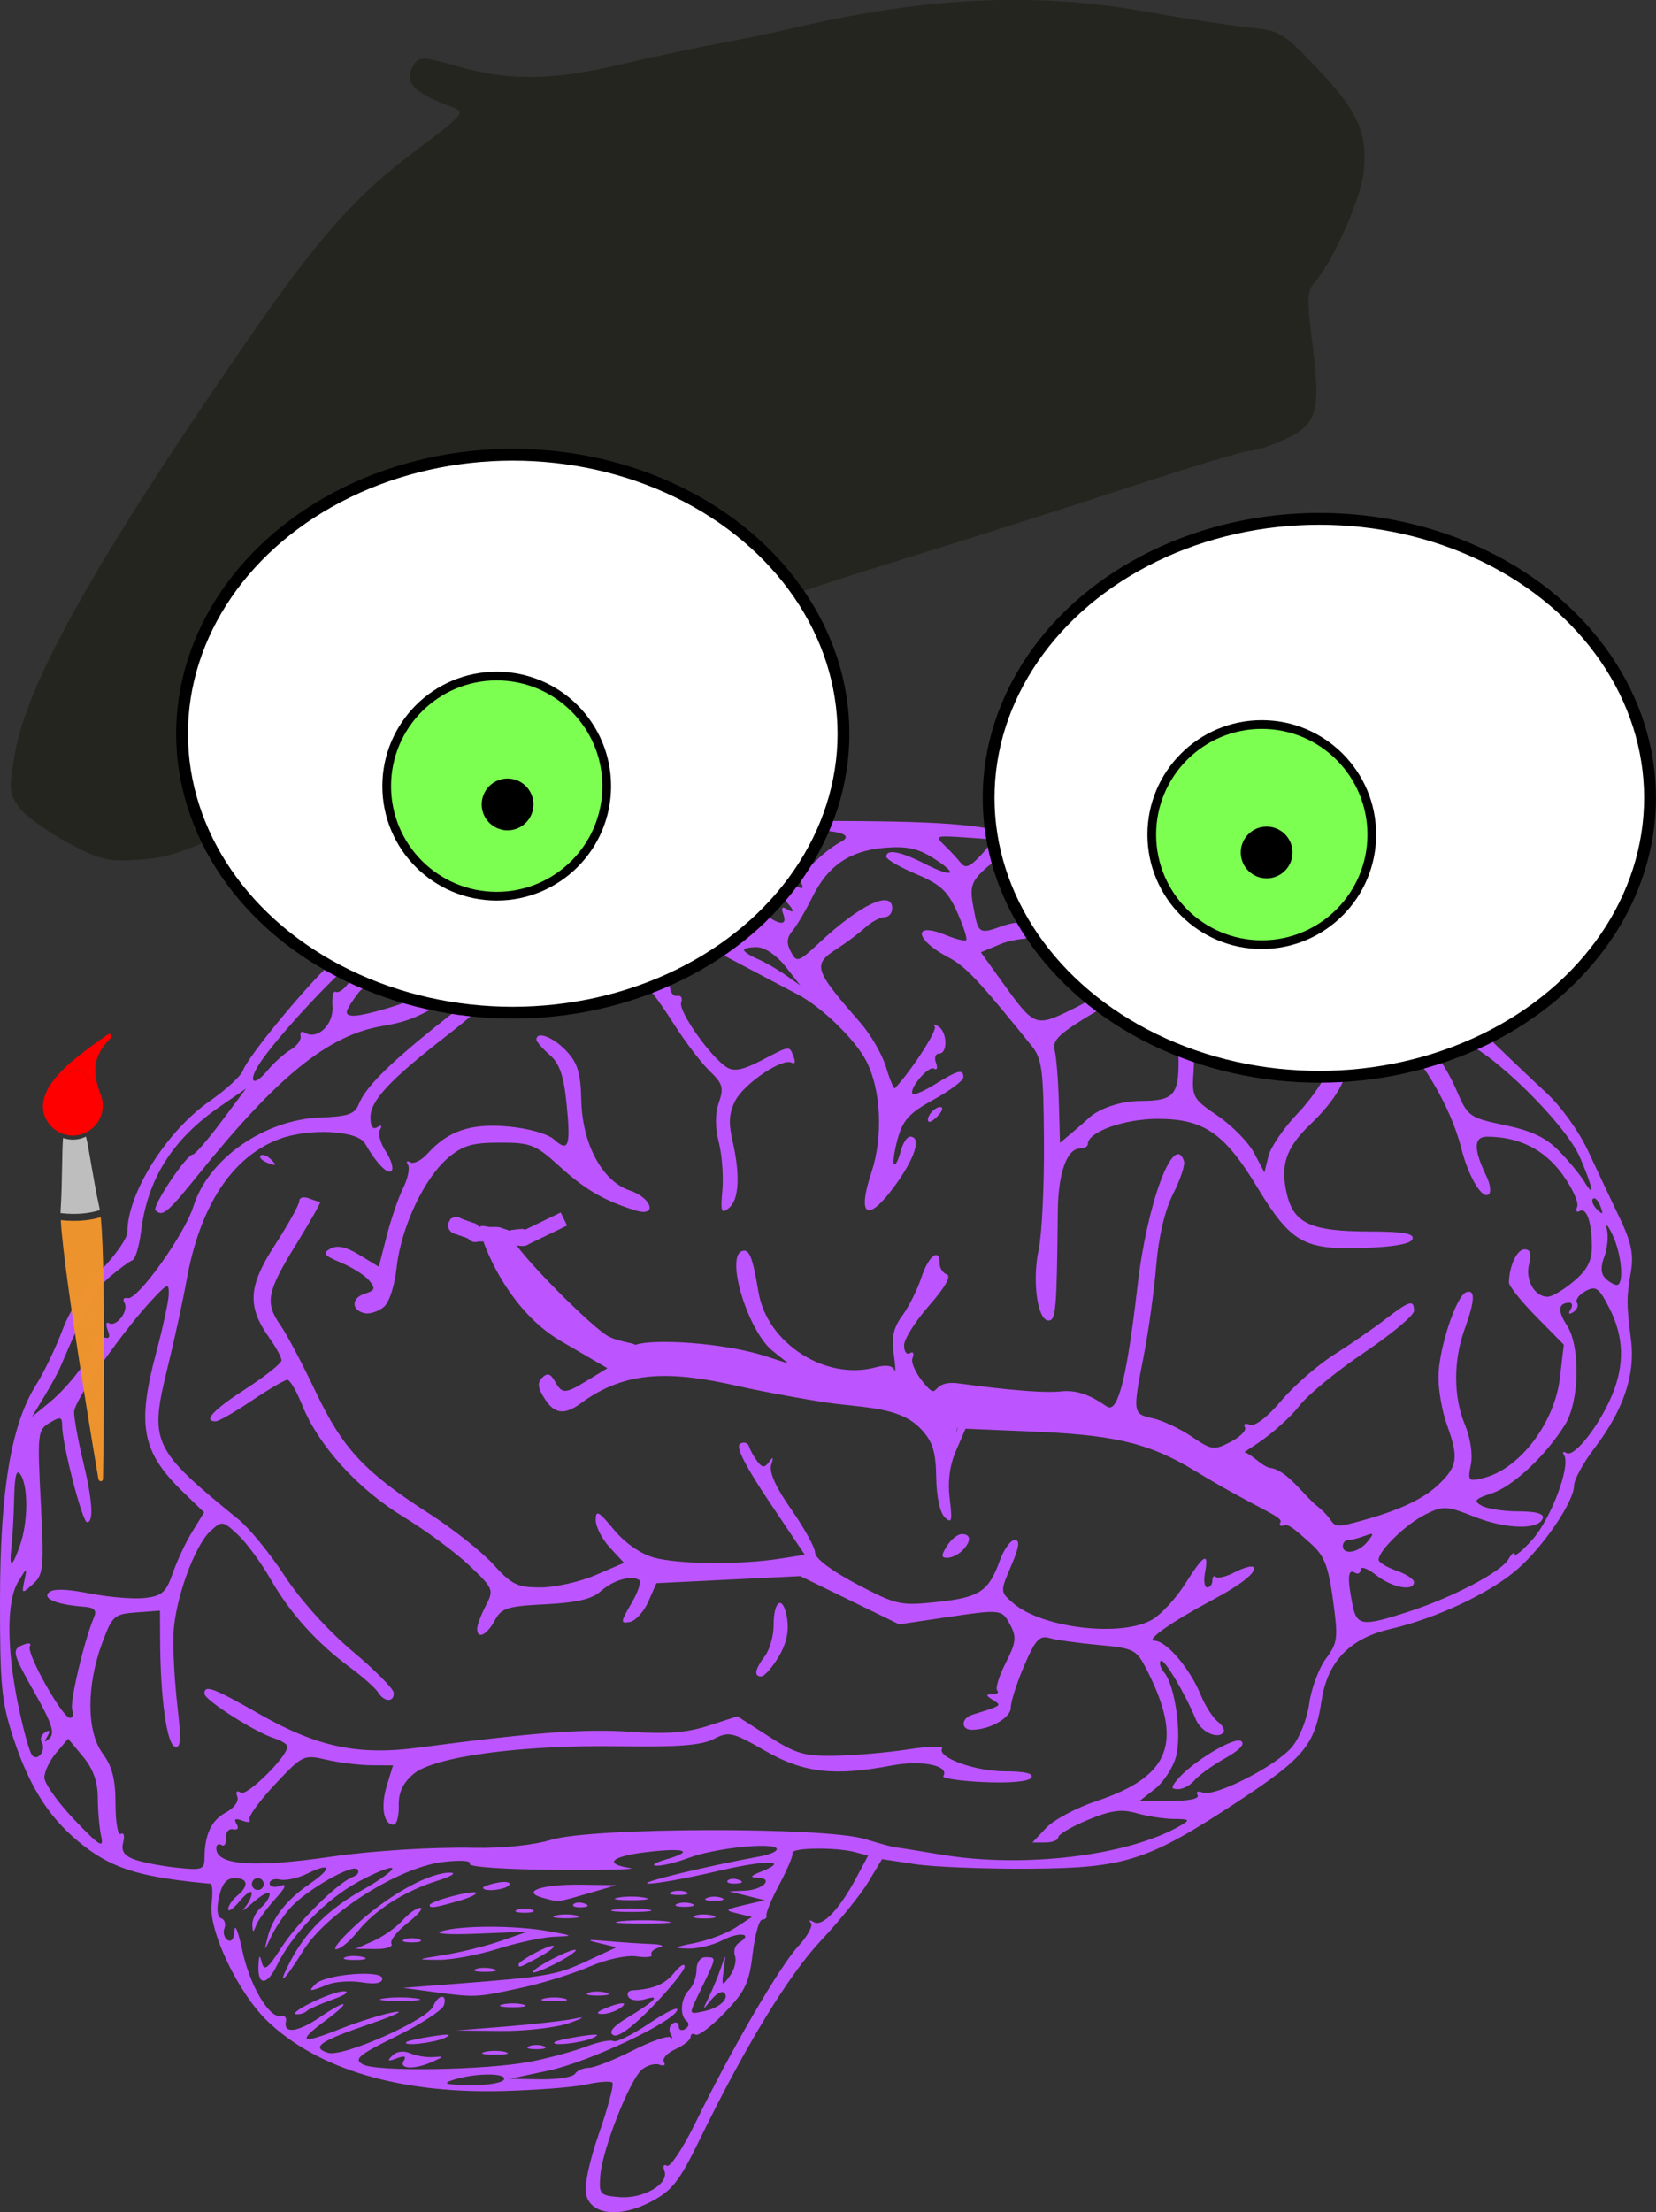 <?xml version="1.0" encoding="UTF-8" standalone="no"?>
<!-- Created with Inkscape (http://www.inkscape.org/) -->

<svg
   xmlns:dc="http://purl.org/dc/elements/1.1/"
   xmlns:cc="http://creativecommons.org/ns#"
   xmlns:rdf="http://www.w3.org/1999/02/22-rdf-syntax-ns#"
   xmlns:svg="http://www.w3.org/2000/svg"
   xmlns="http://www.w3.org/2000/svg"
   xmlns:sodipodi="http://sodipodi.sourceforge.net/DTD/sodipodi-0.dtd"
   xmlns:inkscape="http://www.inkscape.org/namespaces/inkscape"
   width="73.899mm"
   height="98.679mm"
   viewBox="0 0 261.847 349.65"
   id="svg4795"
   version="1.1"
   inkscape:version="0.91 r13725"
   sodipodi:docname="rightbrain.svg">
  <rect x="0" y="0" width="261.847" height="349.65" fill="#333333" stroke="none"/>
  <defs
     id="defs4797" />
  <sodipodi:namedview
     id="base"
     pagecolor="#ffffff"
     bordercolor="#666666"
     borderopacity="1.0"
     inkscape:pageopacity="0.0"
     inkscape:pageshadow="2"
     inkscape:zoom="0.98994949"
     inkscape:cx="101.70235"
     inkscape:cy="203.08339"
     inkscape:document-units="px"
     inkscape:current-layer="layer1"
     showgrid="false"
     inkscape:showpageshadow="false"
     showguides="false"
     inkscape:window-width="1920"
     inkscape:window-height="1017"
     inkscape:window-x="-8"
     inkscape:window-y="-8"
     inkscape:window-maximized="1"
     borderlayer="false"
     fit-margin-top="0"
     fit-margin-left="0"
     fit-margin-right="0"
     fit-margin-bottom="0" />
  <g
     inkscape:label="Layer 1"
     inkscape:groupmode="layer"
     id="layer1"
     transform="translate(-214.236,-351.446)">
    <g
       id="g4751"
       transform="translate(-114.311,-108.498)">
      <g
         transform="translate(-10.634,7.992)"
         id="g4676">
        <g
           id="g4610"
           transform="translate(31.315,36.365)">
          <g
             id="g4642">
            <g
               id="g4627">
              <g
                 transform="translate(1.429,25.714)"
                 id="g4700">
                <g
                   transform="matrix(1.148,0,0,1.148,302.231,-96.322)"
                   style="fill:#ffffff;fill-opacity:1"
                   id="g4448-2" />
                <g
                   id="g4779">
                  <path
                     transform="translate(-29.991,-5.025)"
                     inkscape:connector-curvature="0"
                     id="path4298-1"
                     d="m 425.594,587.569 c -0.715,0.346 -1.431,0.693 -2.146,1.039 -1.002,0.485 -2.003,0.97 -3.005,1.455 -0.286,0.139 -0.572,0.277 -0.859,0.416 -0.143,0.069 -0.27,0.21 -0.429,0.208 -2.44,-0.031 1.908,-0.704 -1.703,-0.235 -0.158,0.021 -0.286,0.139 -0.429,0.208 -0.143,0.069 -0.279,0.26 -0.429,0.208 -0.15,-0.052 -0.082,-0.332 -0.208,-0.429 -0.178,-0.137 -0.425,-0.148 -0.637,-0.221 -0.212,-0.074 -0.414,-0.191 -0.637,-0.221 -0.352,-0.049 -0.711,-0.009 -1.066,-0.014 -0.355,-0.005 -0.711,-0.009 -1.066,-0.014 -0.355,-0.005 -0.714,0.035 -1.066,-0.014 -0.83,0.455 -0.509,-0.534 -0.845,-0.651 -0.15,-0.052 -0.279,0.26 -0.429,0.208 -0.15,-0.052 -0.058,-0.377 -0.208,-0.429 -0.15,-0.052 -0.279,0.26 -0.429,0.208 -0.15,-0.052 -0.058,-0.377 -0.208,-0.429 -0.15,-0.052 -0.279,0.26 -0.429,0.208 -0.15,-0.052 -0.058,-0.377 -0.208,-0.429 -0.15,-0.052 -0.279,0.26 -0.429,0.208 -0.849,-0.295 0.508,-0.776 -0.637,-0.221"
                     style="fill:none;fill-rule:evenodd;stroke:#bc55ff;stroke-width:2.3;stroke-linecap:butt;stroke-linejoin:miter;stroke-miterlimit:4;stroke-dasharray:none;stroke-opacity:1" />
                  <path
                     style="fill:#bc55ff;fill-opacity:1;stroke-width:5;stroke-miterlimit:4;stroke-dasharray:none"
                     d="m 409.435,737.837 c 3.231,-1.7 4.448,-3.241 7.478,-9.465 7.294,-14.987 14.191,-26.32 19.359,-31.81 2.912,-3.094 6.271,-7.248 7.464,-9.232 l 2.169,-3.607 5.258,0.795 c 2.892,0.437 10.953,0.759 17.914,0.716 15.353,-0.096 18.819,-1.214 33.262,-10.733 10.333,-6.81 11.997,-8.835 13.075,-15.907 0.932,-6.112 4.46,-9.769 10.85,-11.246 7.266,-1.679 15.83,-5.707 20.115,-9.461 4.16,-3.644 8.948,-10.717 8.948,-13.218 0,-0.926 1.431,-3.559 3.181,-5.851 4.612,-6.041 6.514,-11.624 5.829,-17.106 -0.73,-5.841 -0.732,-6.643 -0.021,-10.865 0.455,-2.701 0.042,-4.679 -1.761,-8.438 -1.295,-2.7 -3.525,-7.426 -4.955,-10.503 -1.497,-3.221 -4.353,-7.197 -6.735,-9.375 -2.274,-2.08 -8.157,-7.705 -13.074,-12.499 -9.858,-9.613 -16.892,-14.229 -21.703,-14.242 -2.029,-0.006 -4.192,-0.892 -6.094,-2.496 -7.479,-6.311 -23.482,-11.394 -32.766,-10.406 -2.163,0.23 -7.053,-0.359 -10.868,-1.31 -6.533,-1.628 -13.222,-2.002 -34.783,-1.946 -4.658,0.012 -8.771,0.653 -12.188,1.898 -2.836,1.034 -8.161,2.13 -11.833,2.436 -3.672,0.306 -9.789,1.572 -13.594,2.814 -3.805,1.241 -9.871,3.175 -13.48,4.298 -7.905,2.458 -16.532,6.711 -20.875,10.291 -3.626,2.989 -13.932,15.356 -14.753,17.703 -0.299,0.854 -2.664,3.03 -5.255,4.835 -6.858,4.776 -13.023,14.578 -13.023,20.707 0,0.947 -1.873,3.648 -4.162,6.003 -2.478,2.549 -4.937,6.355 -6.079,9.406 -1.054,2.818 -2.931,6.73 -4.171,8.694 -3.954,6.264 -5.705,16.64 -5.726,33.941 -0.017,13.676 0.232,16.23 2.147,22.031 2.632,7.973 5.96,13.015 11.259,17.057 4.688,3.576 9.047,4.86 19.902,5.865 0.283,0.026 0.35,1.459 0.149,3.185 -0.496,4.248 4.235,14.147 8.872,18.563 7.917,7.539 20.809,11.39 36.871,11.013 5.414,-0.127 11.481,-0.593 13.483,-1.036 2.002,-0.443 3.867,-0.577 4.145,-0.299 0.278,0.278 -0.668,3.876 -2.102,7.996 -1.568,4.505 -2.383,8.383 -2.045,9.732 0.807,3.214 5.351,3.688 10.315,1.076 z m -8.073,-4.136 c 0.336,-4.179 4.71,-15.255 6.623,-16.77 0.828,-0.656 2.067,-0.977 2.754,-0.714 0.686,0.263 0.991,0.064 0.677,-0.444 -0.314,-0.508 0.508,-1.414 1.826,-2.015 1.318,-0.601 2.397,-1.471 2.397,-1.934 0,-0.463 0.352,-0.625 0.782,-0.359 0.43,0.266 2.494,-1.291 4.585,-3.46 3.25,-3.37 3.896,-4.728 4.442,-9.334 0.351,-2.965 1.03,-5.391 1.509,-5.391 0.479,0 0.785,-0.316 0.681,-0.703 -0.104,-0.387 0.825,-2.602 2.065,-4.922 1.24,-2.32 2.169,-4.535 2.065,-4.922 -0.224,-0.832 6.877,-0.919 9.856,-0.121 l 2.077,0.557 -1.821,3.415 c -2.714,5.089 -5.379,7.882 -6.76,7.086 -0.659,-0.38 -0.874,-0.334 -0.478,0.101 0.396,0.435 -0.478,2.085 -1.943,3.666 -2.949,3.183 -10.587,16.279 -16.228,27.822 -2.014,4.122 -4.075,7.24 -4.58,6.928 -0.507,-0.313 -0.684,0.041 -0.396,0.791 0.792,2.063 -3.318,4.471 -7.105,4.163 -3.11,-0.253 -3.268,-0.433 -3.026,-3.44 z m -23.224,-15.108 c 3.456,-1.107 8.653,-1.107 7.969,0 -0.319,0.516 -2.769,0.895 -5.446,0.844 -3.844,-0.074 -4.374,-0.251 -2.523,-0.844 z m 15,-1.446 c 6.372,-1.356 19.749,-7.644 20.396,-9.587 0.207,-0.62 -1.808,0.343 -4.477,2.139 -2.669,1.796 -5.206,3.048 -5.637,2.781 -0.431,-0.266 -2.394,0.131 -4.361,0.882 -1.968,0.752 -5.898,1.816 -8.734,2.365 -6.994,1.354 -24.437,1.634 -26.536,0.426 -1.444,-0.831 -0.666,-1.481 5.291,-4.425 3.841,-1.898 7.226,-4.083 7.522,-4.856 0.296,-0.772 0.175,-1.404 -0.269,-1.404 -0.444,0 -1.061,0.659 -1.37,1.464 -0.829,2.16 -14.301,8.145 -16.653,7.398 -2.739,-0.869 -1.306,-1.851 6.702,-4.591 3.867,-1.323 5.555,-2.15 3.75,-1.839 -1.805,0.312 -5.707,1.53 -8.672,2.708 -6.118,2.43 -6.771,2.012 -2.169,-1.391 4.256,-3.147 3.538,-3.525 -0.932,-0.492 -3.52,2.389 -5.789,2.648 -5.336,0.609 0.129,-0.58 -0.225,-0.949 -0.787,-0.82 -1.838,0.422 -4.909,-4.762 -6.096,-10.288 -0.64,-2.978 -1.198,-4.441 -1.242,-3.251 -0.047,1.283 -0.486,1.913 -1.08,1.546 -0.551,-0.34 -0.785,-1.182 -0.521,-1.87 0.264,-0.688 0.029,-1.401 -0.522,-1.585 -0.623,-0.208 -0.752,-1.472 -0.342,-3.342 0.464,-2.112 1.197,-3.008 2.461,-3.008 2.157,0 2.326,1.209 0.394,2.812 -0.773,0.642 -1.406,1.584 -1.406,2.094 0,0.51 0.83,-0.069 1.844,-1.287 1.014,-1.217 1.858,-1.77 1.875,-1.229 0.017,0.541 -0.496,1.59 -1.141,2.33 -0.645,0.74 -0.012,0.329 1.406,-0.913 1.418,-1.242 2.578,-1.815 2.578,-1.273 0,0.542 -0.633,1.511 -1.406,2.153 -0.773,0.642 -1.373,1.854 -1.332,2.693 0.062,1.274 0.158,1.294 0.586,0.12 0.281,-0.773 1.619,-2.631 2.973,-4.129 1.779,-1.968 2.006,-2.561 0.821,-2.139 -0.902,0.321 -1.641,0.144 -1.641,-0.393 0,-0.537 0.738,-0.809 1.641,-0.605 0.902,0.205 2.84,-0.217 4.306,-0.938 3.788,-1.862 4.032,-0.891 0.403,1.604 -3.683,2.531 -5.869,5.307 -6.673,8.474 -0.58,2.284 -0.565,2.28 0.58,-0.149 0.646,-1.371 2.013,-3.419 3.036,-4.55 2.532,-2.798 9.762,-6.945 10.578,-6.067 0.363,0.391 0.074,0.919 -0.644,1.174 -2.394,0.849 -8.823,7.201 -11.429,11.291 -2.031,3.189 -2.668,3.683 -3.015,2.344 -0.358,-1.382 -0.46,-1.316 -0.549,0.356 -0.173,3.276 1.33,3.284 2.92,0.015 2.414,-4.96 7.718,-10.404 12.87,-13.208 2.669,-1.453 5.078,-2.416 5.353,-2.141 0.275,0.275 -1.856,1.83 -4.735,3.455 -5.377,3.034 -8.965,6.599 -11.418,11.343 -2.173,4.201 -0.99,3.181 2.129,-1.837 3.678,-5.917 15.096,-13.121 22.113,-13.952 2.726,-0.323 4.485,-0.199 4.185,0.294 -0.3,0.493 5.451,0.896 13.681,0.958 7.809,0.059 13.039,-0.075 11.621,-0.297 -4.224,-0.66 -2.94,-1.853 2.711,-2.517 6.11,-0.718 7.582,-0.151 3.017,1.163 -1.732,0.499 -2.42,0.944 -1.528,0.991 0.892,0.046 3.212,-0.516 5.156,-1.25 4.024,-1.519 13.222,-2.49 13.857,-1.463 0.232,0.376 -0.941,0.933 -2.606,1.238 -8.813,1.617 -19.615,4.248 -17.676,4.305 1.225,0.036 6,-0.82 10.61,-1.902 8.028,-1.885 11.947,-1.878 7.22,0.013 -1.717,0.687 -1.847,0.912 -0.55,0.958 2.63,0.092 0.855,1.92 -1.986,2.045 l -2.523,0.111 2.812,0.702 2.812,0.702 -3.281,0.772 c -3.026,0.711 -3.105,0.814 -1.015,1.321 l 2.266,0.549 -2.557,1.675 c -1.406,0.921 -4.324,2.025 -6.485,2.451 -3.333,0.659 -3.502,0.791 -1.116,0.873 1.547,0.053 4.035,-0.541 5.53,-1.32 2.659,-1.387 4.937,-1.053 2.614,0.383 -0.647,0.4 -0.942,1.338 -0.655,2.085 0.287,0.747 -0.081,2.182 -0.817,3.188 -1.256,1.718 -1.315,1.659 -0.962,-0.964 0.358,-2.656 0.337,-2.676 -0.428,-0.396 -0.443,1.319 -1.308,3.429 -1.923,4.688 -1.053,2.154 -1.033,2.183 0.33,0.482 0.797,-0.994 1.741,-1.514 2.099,-1.156 0.905,0.905 -0.836,2.461 -3.278,2.931 -2.465,0.475 -2.453,0.769 -0.166,-3.965 2.245,-4.646 2.24,-4.596 0.469,-4.596 -0.811,0 -1.406,0.847 -1.406,2 0,1.1 -0.522,2.522 -1.161,3.161 -1.341,1.341 -1.552,4.101 -0.38,4.956 0.442,0.322 0.336,0.875 -0.234,1.227 -0.571,0.353 -1.038,0.17 -1.038,-0.407 0,-0.576 -0.429,-0.783 -0.953,-0.459 -0.524,0.324 -0.667,1.087 -0.318,1.696 0.349,0.609 0.329,0.834 -0.044,0.501 -0.373,-0.334 -3.078,0.61 -6.01,2.098 -2.932,1.487 -6.044,2.709 -6.916,2.716 -0.872,0.007 -1.846,0.434 -2.165,0.949 -0.319,0.516 -2.769,0.904 -5.446,0.863 l -4.867,-0.074 6.094,-1.297 z m -18.281,-1.417 c 1.875,-0.856 1.875,-0.856 0,-0.728 -1.031,0.071 -2.642,-0.203 -3.579,-0.609 -1.022,-0.442 -2.147,-0.29 -2.812,0.38 -0.856,0.863 -0.7,0.962 0.686,0.434 1.252,-0.477 1.59,-0.352 1.117,0.413 -0.808,1.308 1.826,1.37 4.589,0.109 z m 11.484,-1.533 c -0.902,-0.236 -2.379,-0.236 -3.281,0 -0.902,0.236 -0.164,0.429 1.641,0.429 1.805,0 2.543,-0.193 1.641,-0.429 z m 6.094,-0.912 c -0.645,-0.26 -1.699,-0.26 -2.344,0 -0.645,0.26 -0.117,0.473 1.172,0.473 1.289,0 1.816,-0.213 1.172,-0.473 z m 7.734,-1.298 c 1.307,-0.592 0.739,-0.676 -1.875,-0.278 -2.062,0.314 -3.926,0.726 -4.141,0.915 -0.805,0.71 4.216,0.178 6.016,-0.637 z m -23.438,0 c 1.307,-0.592 0.739,-0.676 -1.875,-0.278 -2.062,0.314 -3.926,0.726 -4.141,0.915 -0.805,0.71 4.216,0.178 6.016,-0.637 z m 32.892,-4.988 c 2.792,-2.883 5.076,-5.719 5.076,-6.302 0,-0.584 -0.739,-0.149 -1.642,0.966 -1.498,1.85 -3.275,2.601 -6.617,2.796 -0.675,0.04 -0.956,0.511 -0.624,1.047 0.332,0.537 1.517,0.695 2.633,0.352 2.597,-0.797 1.56,0.288 -2.775,2.905 -2.302,1.389 -3.044,2.293 -2.273,2.77 0.724,0.447 3.011,-1.219 6.221,-4.534 z m -13.205,2.636 c 2.319,-0.812 2.677,-1.085 0.938,-0.713 -1.547,0.33 -6.398,0.887 -10.781,1.237 l -7.969,0.637 7.031,0.076 c 3.867,0.042 8.719,-0.515 10.781,-1.237 z m 7.969,-2.292 c 1.714,-1.107 0.234,-1.107 -2.344,0 -1.236,0.531 -1.396,0.823 -0.469,0.857 0.773,0.028 2.039,-0.357 2.812,-0.857 z m -49.445,0.382 c 0.305,-0.305 2.169,-1.131 4.141,-1.834 1.993,-0.711 2.752,-1.279 1.71,-1.28 -1.941,-0.002 -9.224,3.561 -7.422,3.63 0.559,0.022 1.265,-0.211 1.571,-0.516 z m 34.21,-1.029 c -0.902,-0.236 -2.379,-0.236 -3.281,0 -0.902,0.236 -0.164,0.429 1.641,0.429 1.805,0 2.543,-0.193 1.641,-0.429 z m 6.562,-0.938 c -0.902,-0.236 -2.379,-0.236 -3.281,0 -0.902,0.236 -0.164,0.429 1.641,0.429 1.805,0 2.543,-0.193 1.641,-0.429 z m -23.438,-0.025 c -1.418,-0.215 -3.738,-0.215 -5.156,0 -1.418,0.215 -0.258,0.391 2.578,0.391 2.836,0 3.996,-0.176 2.578,-0.391 z m 29.982,-0.916 c -0.912,-0.238 -2.178,-0.222 -2.812,0.035 -0.635,0.257 0.112,0.451 1.658,0.432 1.547,-0.019 2.066,-0.229 1.154,-0.467 z m -13.117,-0.821 c 3.217,-0.705 7.957,-2.188 10.531,-3.296 2.707,-1.165 5.853,-1.842 7.46,-1.606 1.528,0.224 2.585,0.094 2.348,-0.289 -0.237,-0.383 0.313,-0.891 1.221,-1.128 0.909,-0.237 0.34,-0.48 -1.264,-0.54 -1.604,-0.06 -4.768,-0.271 -7.031,-0.469 -3.114,-0.273 -3.431,-0.197 -1.303,0.311 l 2.812,0.671 -4.661,2.169 c -4.798,2.232 -6.278,2.49 -20.651,3.597 l -8.438,0.65 5.156,0.692 c 6.298,0.845 6.547,0.832 13.819,-0.762 z m -30.881,-0.451 c 1.186,-0.476 3.612,-0.634 5.391,-0.352 2.162,0.344 3.234,0.144 3.234,-0.601 0,-1.419 -9.009,-0.679 -10.555,0.867 -1.247,1.247 -0.991,1.258 1.931,0.086 z m 36.749,-3.703 c 1.805,-0.988 2.859,-1.796 2.344,-1.796 -0.516,0 -2.414,0.808 -4.219,1.796 -1.805,0.988 -2.859,1.796 -2.344,1.796 0.516,0 2.414,-0.808 4.219,-1.796 z m -10.565,1.225 c -0.912,-0.238 -2.178,-0.222 -2.812,0.035 -0.635,0.257 0.112,0.451 1.658,0.432 1.547,-0.019 2.066,-0.229 1.154,-0.467 z m 7.049,-1.762 c 3.505,-1.901 3.291,-2.693 -0.234,-0.87 -1.547,0.8 -2.812,1.655 -2.812,1.899 0,0.603 0.101,0.569 3.047,-1.029 z m -6.328,-1.412 c 3.094,-0.977 7.102,-1.835 8.906,-1.907 3.137,-0.124 3.096,-0.163 -0.938,-0.881 -5.267,-0.937 -13.778,-0.932 -16.875,0.01 -1.336,0.407 1.081,0.574 5.625,0.39 l 7.969,-0.323 -4.219,1.463 c -2.32,0.805 -6.328,1.8 -8.906,2.212 -4.547,0.726 -4.575,0.75 -0.938,0.78 2.062,0.017 6.281,-0.768 9.375,-1.745 z m -21.346,1.298 c -0.912,-0.238 -2.178,-0.222 -2.812,0.035 -0.635,0.257 0.112,0.451 1.658,0.432 1.547,-0.019 2.066,-0.229 1.154,-0.467 z m 4.517,-2.088 c -0.293,-0.474 0.842,-1.946 2.523,-3.271 1.681,-1.325 2.594,-2.413 2.029,-2.419 -0.565,-0.006 -1.83,0.891 -2.812,1.993 -0.982,1.102 -3.052,2.562 -4.598,3.245 l -2.812,1.241 3.102,0.037 c 1.706,0.02 2.862,-0.351 2.569,-0.826 z m -5.349,-1.936 c 2.682,-3.395 7.415,-6.406 12.638,-8.039 2.153,-0.673 3.071,-1.243 2.04,-1.266 -3.178,-0.071 -9.276,3.218 -14.395,7.765 -2.687,2.387 -4.345,4.336 -3.683,4.331 0.662,-0.005 2.192,-1.26 3.4,-2.79 z m 9.756,1.24 c -0.645,-0.26 -1.699,-0.26 -2.344,0 -0.645,0.26 -0.117,0.473 1.172,0.473 1.289,0 1.816,-0.213 1.172,-0.473 z m 38.906,-2.875 c -1.934,-0.202 -5.098,-0.202 -7.031,0 -1.934,0.202 -0.352,0.368 3.516,0.368 3.867,0 5.449,-0.165 3.516,-0.368 z m 7.482,-0.904 c -0.912,-0.238 -2.178,-0.222 -2.812,0.035 -0.635,0.257 0.112,0.451 1.658,0.432 1.547,-0.019 2.066,-0.229 1.154,-0.467 z m -21.545,0.004 c -0.902,-0.236 -2.379,-0.236 -3.281,0 -0.902,0.236 -0.164,0.429 1.641,0.429 1.805,0 2.543,-0.193 1.641,-0.429 z m 11.25,-0.963 c -1.418,-0.215 -3.738,-0.215 -5.156,0 -1.418,0.215 -0.258,0.391 2.578,0.391 2.836,0 3.996,-0.176 2.578,-0.391 z m -18.281,0.051 c -0.645,-0.26 -1.699,-0.26 -2.344,0 -0.645,0.26 -0.117,0.473 1.172,0.473 1.289,0 1.816,-0.213 1.172,-0.473 z m 25.312,-0.938 c -0.645,-0.26 -1.699,-0.26 -2.344,0 -0.645,0.26 -0.117,0.473 1.172,0.473 1.289,0 1.816,-0.213 1.172,-0.473 z m -16.934,-0.019 c -0.677,-0.271 -1.485,-0.238 -1.797,0.074 -0.312,0.312 0.242,0.533 1.23,0.492 1.092,-0.045 1.314,-0.267 0.566,-0.566 z m -19.995,-0.435 c 1.732,-0.499 2.974,-1.082 2.76,-1.296 -0.473,-0.473 -7.316,1.348 -7.316,1.947 0,0.552 0.744,0.446 4.556,-0.651 z m 41.616,-0.483 c -0.645,-0.26 -1.699,-0.26 -2.344,0 -0.645,0.26 -0.117,0.473 1.172,0.473 1.289,0 1.816,-0.213 1.172,-0.473 z m -12.188,-0.041 c -1.16,-0.223 -3.059,-0.223 -4.219,0 -1.16,0.223 -0.211,0.406 2.109,0.406 2.32,0 3.27,-0.183 2.109,-0.406 z m -8.672,-0.745 4.219,-1.222 -5.625,-0.078 c -6.241,-0.086 -9.625,1.107 -5.939,2.094 2.568,0.688 2.026,0.746 7.345,-0.795 z M 414.935,688.91 c -0.645,-0.26 -1.699,-0.26 -2.344,0 -0.645,0.26 -0.117,0.473 1.172,0.473 1.289,0 1.816,-0.213 1.172,-0.473 z m -27.974,-1.119 c 0.273,-0.441 -0.546,-0.603 -1.82,-0.359 -1.273,0.243 -2.315,0.604 -2.315,0.802 0,0.725 3.655,0.334 4.135,-0.443 z m 36.353,-0.776 c -0.677,-0.271 -1.485,-0.238 -1.797,0.074 -0.312,0.312 0.242,0.533 1.23,0.492 1.092,-0.045 1.314,-0.267 0.566,-0.566 z m -77.051,0.64 c 0,-0.516 0.422,-0.938 0.938,-0.938 0.516,0 0.938,0.422 0.938,0.938 0,0.516 -0.422,0.938 -0.938,0.938 -0.516,0 -0.938,-0.422 -0.938,-0.938 z m -18.621,-3.898 c -1.601,-0.595 -2.08,-1.338 -1.728,-2.682 0.267,-1.023 0.104,-1.623 -0.364,-1.334 -0.47,0.29 -0.85,-1.823 -0.85,-4.724 0,-3.921 -0.516,-5.948 -2.041,-8.01 -2.539,-3.434 -2.571,-10.683 -0.078,-17.419 1.607,-4.343 1.898,-4.603 5.424,-4.865 l 3.726,-0.277 0.027,4.964 c 0.049,8.89 1.06,16.108 2.315,16.526 0.956,0.319 1.04,-1.027 0.405,-6.518 -0.44,-3.806 -0.717,-8.892 -0.615,-11.303 0.227,-5.357 3.335,-13.978 5.866,-16.268 1.805,-1.633 1.944,-1.615 4.305,0.576 1.342,1.245 3.649,4.373 5.127,6.951 3.126,5.453 7.32,10.123 12.583,14.011 2.056,1.518 4.075,3.311 4.487,3.984 0.954,1.557 2.554,1.59 2.459,0.052 -0.04,-0.645 -2.988,-3.612 -6.551,-6.595 -3.8,-3.181 -8.207,-8.072 -10.66,-11.829 -2.3,-3.523 -5.575,-7.54 -7.277,-8.925 -13.736,-11.18 -14.197,-12.167 -11.252,-24.12 1.06,-4.305 2.407,-10.491 2.992,-13.746 2.105,-11.708 7.164,-19.439 14.573,-22.268 4.709,-1.798 12.437,-1.421 13.638,0.666 1.799,3.125 3.573,4.964 4.192,4.346 0.37,-0.37 -0.035,-1.752 -0.9,-3.072 -0.865,-1.32 -1.279,-2.875 -0.92,-3.455 0.398,-0.645 0.231,-0.795 -0.43,-0.387 -0.702,0.434 -1.082,-0.112 -1.082,-1.552 0,-2.645 3.101,-5.966 12.048,-12.905 3.646,-2.827 6.645,-5.457 6.665,-5.844 0.09,-1.725 -2.565,-0.327 -8.53,4.492 -7.591,6.133 -10.984,9.568 -12.031,12.179 -0.626,1.562 -1.711,1.939 -6.024,2.092 -8.87,0.315 -17.763,6.519 -20.116,14.036 -1.387,4.431 -8.847,14.866 -10.381,14.521 -0.63,-0.142 -0.867,0.193 -0.527,0.744 0.755,1.221 -1.304,3.913 -2.45,3.204 -0.451,-0.279 -0.541,0.221 -0.2,1.111 0.481,1.254 0.257,1.478 -0.997,0.997 -0.967,-0.371 -1.386,-0.246 -1.042,0.31 0.711,1.151 -3.576,7.185 -7.223,10.167 l -2.707,2.213 1.906,-3.15 c 1.048,-1.733 2.176,-3.783 2.505,-4.556 4.149,-9.726 5.729,-12.599 7.965,-14.481 1.448,-1.218 3.018,-2.361 3.489,-2.539 0.471,-0.178 1.09,-2.222 1.375,-4.543 1.026,-8.351 4.972,-14.599 12.486,-19.769 l 4.121,-2.835 -3.895,5.208 c -2.142,2.864 -4.175,5.208 -4.517,5.208 -1.005,0 -6.509,8.224 -5.907,8.826 1.094,1.094 1.868,0.445 6.87,-5.758 12.429,-15.416 20.448,-21.898 28.876,-23.344 4.199,-0.72 5.818,-1.389 11.165,-4.61 6.421,-3.868 13.985,-4.898 23.488,-3.2 3.62,0.647 6.963,1.43 7.431,1.741 0.467,0.311 2.326,2.885 4.131,5.721 1.805,2.836 4.356,6.185 5.669,7.442 2.058,1.971 2.259,2.654 1.455,4.959 -0.613,1.759 -0.617,3.914 -0.011,6.3 0.506,1.995 0.76,5.408 0.564,7.585 -0.31,3.444 -0.173,3.806 1.059,2.783 1.594,-1.323 1.783,-5.259 0.517,-10.72 -0.629,-2.711 -0.508,-4.349 0.457,-6.215 1.419,-2.744 7.551,-6.862 8.94,-6.003 0.47,0.291 0.604,-0.126 0.296,-0.927 -0.699,-1.822 -0.488,-1.846 -5.133,0.576 -2.861,1.491 -4.301,1.779 -5.42,1.083 -2.578,-1.604 -7.742,-8.938 -7.23,-10.27 0.266,-0.692 -0.029,-1.159 -0.655,-1.036 -0.626,0.123 -1.138,-0.62 -1.138,-1.65 0,-1.2 1.247,-2.542 3.472,-3.734 l 3.472,-1.861 5.269,2.796 c 2.898,1.538 6.499,3.438 8.003,4.222 3.763,1.961 9.08,7.118 10.831,10.503 2.343,4.532 2.701,11.967 0.844,17.559 -2.344,7.059 -0.662,8.105 3.628,2.257 3.256,-4.439 4.326,-7.838 2.469,-7.838 -0.506,0 -1.189,1.074 -1.519,2.387 -0.33,1.313 -0.787,2.199 -1.017,1.97 -0.23,-0.23 0.029,-2.042 0.574,-4.028 0.811,-2.952 1.848,-4.08 5.687,-6.188 2.582,-1.418 4.695,-3 4.695,-3.516 0,-1.364 -0.804,-1.173 -4.392,1.044 -1.764,1.09 -3.386,1.803 -3.605,1.584 -0.726,-0.726 2.483,-4.545 3.362,-4.002 0.474,0.293 0.611,-0.122 0.304,-0.922 -0.307,-0.8 -0.091,-1.455 0.479,-1.455 1.423,0 1.315,-3.48 -0.134,-4.314 -0.645,-0.371 -0.887,-0.358 -0.54,0.03 0.479,0.533 -3.556,6.791 -6.296,9.766 -0.165,0.179 -0.79,-1.311 -1.389,-3.311 -0.599,-2 -2.421,-5.162 -4.049,-7.026 -7.419,-8.496 -7.64,-9.204 -3.663,-11.757 1.418,-0.91 3.396,-2.396 4.396,-3.303 1,-0.906 2.371,-1.648 3.047,-1.648 0.676,0 1.229,-0.633 1.229,-1.406 0,-2.973 -5.069,-0.583 -11.501,5.423 -3.358,3.136 -3.581,3.207 -4.518,1.456 -0.726,-1.356 -0.659,-2.231 0.251,-3.314 0.68,-0.809 2.081,-3.183 3.112,-5.274 2.476,-5.021 5.897,-7.373 11.415,-7.849 3.457,-0.298 5.266,0.076 7.676,1.588 4.195,2.632 3.294,3.27 -1.305,0.925 -3.841,-1.958 -6.066,-2.365 -6.066,-1.109 0,0.413 2.115,1.645 4.699,2.737 3.874,1.637 5.017,2.695 6.507,6.023 0.994,2.221 1.635,4.21 1.424,4.421 -0.211,0.211 -1.676,-0.152 -3.256,-0.807 -5.256,-2.177 -4.899,0.738 0.431,3.524 2.741,1.433 4.788,3.607 13.163,13.982 1.659,2.055 1.885,3.798 1.961,15.143 0.047,7.051 -0.33,14.75 -0.838,17.109 -1.062,4.928 -0.191,11.18 1.557,11.18 1.173,0 1.313,-1.652 1.471,-17.344 0.06,-5.958 1.444,-9.844 3.509,-9.844 0.686,0 1.248,-0.331 1.248,-0.735 0,-1.891 5.748,-3.952 11.022,-3.952 7.303,0 10.559,2.23 15.74,10.781 5.308,8.762 7.359,9.939 16.757,9.624 4.92,-0.165 7.555,-0.645 7.812,-1.421 0.288,-0.87 -1.504,-1.175 -6.956,-1.186 -8.991,-0.017 -11.75,-1.248 -12.868,-5.74 -1.158,-4.653 -0.233,-7.47 3.678,-11.204 4.028,-3.846 6.066,-7.424 6.066,-10.652 0,-3.524 -1.566,-2.905 -2.847,1.125 -0.615,1.934 -2.94,5.414 -5.168,7.734 -2.228,2.32 -4.337,5.388 -4.687,6.817 l -0.636,2.599 -1.62,-3.067 c -0.891,-1.687 -3.48,-4.333 -5.753,-5.88 -3.97,-2.702 -4.121,-2.978 -3.834,-7.01 0.364,-5.111 -0.526,-10.334 -1.761,-10.334 -0.524,0 -0.804,2.792 -0.661,6.594 0.282,7.491 -0.355,8.368 -6.093,8.391 -3.047,0.012 -6.604,1.24 -8.19,2.827 -0.258,0.258 -1.357,1.217 -2.442,2.131 l -1.973,1.662 -0.174,-6.337 c -0.096,-3.485 -0.396,-7.219 -0.666,-8.297 -0.411,-1.638 0.714,-2.676 6.835,-6.31 8.977,-5.33 10.9,-6.818 10.471,-8.104 -0.183,-0.549 -2.351,0.436 -4.818,2.19 -2.467,1.754 -6.807,4.325 -9.644,5.713 -5.921,2.897 -6.012,2.861 -11.194,-4.352 l -3.32,-4.621 3.214,-1.343 c 2.309,-0.965 7.568,-1.371 18.67,-1.442 13.652,-0.087 15.878,0.117 19.077,1.749 4.107,2.096 7.53,5.482 6.541,6.471 -0.364,0.364 -1.528,0.121 -2.586,-0.539 -2.38,-1.486 -3.379,-0.701 -1.694,1.329 0.883,1.064 2.096,1.341 4.118,0.941 9.11,-1.806 10.428,-1.461 17.015,4.462 5.101,4.587 9.897,12.585 11.623,19.384 1.165,4.591 3.365,8.207 4.376,7.196 0.35,-0.35 0.178,-1.585 -0.381,-2.744 -2.112,-4.378 -2.085,-6.327 0.086,-6.321 4.992,0.013 8.977,1.987 11.824,5.858 1.591,2.164 2.678,4.494 2.416,5.178 -0.263,0.684 -0.105,1.014 0.351,0.732 1.108,-0.685 1.962,1.738 1.962,5.564 0,2.334 -0.727,3.733 -2.884,5.548 -1.586,1.335 -3.433,2.427 -4.104,2.427 -2.063,0 -3.571,-2.637 -2.942,-5.144 0.421,-1.677 0.213,-2.356 -0.723,-2.356 -1.191,0 -2.425,2.63 -2.458,5.236 -0.007,0.56 1.942,3 4.331,5.424 l 4.344,4.406 -0.616,5.244 c -0.839,7.138 -6.385,14.416 -12.053,15.817 -2.443,0.604 -2.547,0.496 -2.026,-2.108 0.32,-1.601 -0.071,-4.228 -0.941,-6.309 -1.828,-4.374 -1.849,-10.079 -0.056,-15.055 1.651,-4.583 1.733,-6.368 0.269,-5.88 -1.59,0.53 -4.364,8.962 -4.401,13.38 -0.017,2.062 0.576,5.438 1.319,7.5 1.898,5.268 1.732,6.57 -1.199,9.422 -2.61,2.54 -6.88,4.453 -13.985,6.267 -3.65,0.932 -2.001,-0.17 -5.357,-2.802 -1.976,-1.55 -4.688,-5.61 -7.294,-5.979 -2.186,-0.31 -4.745,-5.096 -6.558,-0.93 l 4.332,-2.869 c 2.382,-1.578 5.41,-4.283 6.728,-6.011 1.318,-1.728 5.941,-5.524 10.273,-8.437 4.332,-2.912 7.876,-5.877 7.876,-6.587 0,-1.838 -0.692,-1.635 -4.553,1.338 -1.879,1.446 -5.526,3.963 -8.104,5.592 -2.578,1.629 -6.326,4.899 -8.329,7.266 -2.223,2.628 -4.159,4.105 -4.971,3.794 -0.731,-0.281 -1.083,-0.111 -0.781,0.377 0.301,0.488 -0.712,1.538 -2.251,2.334 -2.645,1.368 -2.985,1.322 -6.156,-0.83 -1.846,-1.253 -4.608,-2.552 -6.138,-2.888 -3.209,-0.705 -3.224,-0.809 -1.432,-9.971 0.742,-3.793 1.622,-10.166 1.955,-14.162 0.385,-4.617 1.361,-8.756 2.678,-11.357 1.14,-2.251 1.912,-4.572 1.717,-5.157 -1.586,-4.758 -5.826,6.554 -7.331,19.56 -1.647,14.228 -3.027,19.947 -4.661,19.32 -0.696,-0.267 -3.59,-2.918 -7.357,-2.496 -3.766,0.422 -13.159,-0.836 -16.242,-1.253 -4.595,-0.621 -3.053,2.75 -5.22,0.329 -1.463,-1.634 -2.41,-3.563 -2.12,-4.319 0.293,-0.764 0.116,-1.114 -0.403,-0.793 -0.51,0.315 -0.927,-0.236 -0.927,-1.226 0,-0.989 1.787,-3.828 3.971,-6.31 2.464,-2.8 3.531,-4.658 2.812,-4.898 -0.637,-0.212 -1.159,-0.984 -1.159,-1.714 0,-2.597 -1.748,-1.273 -2.888,2.187 -0.637,1.934 -1.995,4.649 -3.018,6.034 -1.391,1.884 -1.73,3.419 -1.344,6.094 0.283,1.966 0.32,3.084 0.081,2.483 -0.28,-0.703 -1.334,-0.849 -2.961,-0.409 -7.916,2.138 -17.144,-3.788 -18.509,-11.886 -0.951,-5.639 -1.456,-6.895 -2.613,-6.488 -2.645,0.931 0.955,12.656 4.841,15.765 l 2.504,2.004 -3.549,-1.145 c -6.833,-2.205 -17.855,-2.775 -20.588,-1.822 -1.555,0.542 0.051,0.398 -0.109,0.03 -0.159,-0.368 -3.041,-0.489 -4.706,-1.658 -3.83,-2.689 -15.728,-14.869 -14.839,-15.758 0.366,-0.366 0.244,-0.564 -0.272,-0.439 -0.516,0.125 -1.694,-0.103 -2.619,-0.506 -0.925,-0.403 -1.858,-0.557 -2.074,-0.341 -0.469,0.469 3.504,12.685 12.738,18.068 l 7.398,4.313 -3.034,1.85 c -3.715,2.265 -4.108,2.281 -5.273,0.216 -0.696,-1.233 -1.195,-1.374 -2.009,-0.569 -0.818,0.81 -0.701,1.655 0.481,3.459 1.503,2.294 3.097,2.458 5.642,0.58 7.184,-5.303 14.404,-5.11 25.111,-2.653 3.524,0.809 12.46,2.435 15.165,2.741 6.16,0.697 10.605,0.869 13.556,4.059 1.795,1.94 2.285,3.522 2.344,7.566 0.044,3.038 0.598,5.608 1.365,6.332 1.088,1.027 1.209,0.57 0.772,-2.918 -0.345,-2.749 -0.012,-5.305 0.99,-7.619 l 1.509,-3.482 10.085,0.42 c 12.7,0.529 18.516,1.567 26.135,6.203 10.021,6.098 14.132,7.275 13.564,8.193 -0.295,0.478 0.013,0.674 0.684,0.436 0.671,-0.238 2.158,1.165 3.631,2.462 2.246,1.979 3.105,2.956 3.932,8.851 0.923,6.578 0.856,7.204 -1.053,9.786 -1.122,1.517 -2.306,4.707 -2.633,7.089 -0.331,2.412 -1.536,5.451 -2.721,6.859 -2.549,3.029 -12.194,7.948 -14.128,7.205 -0.77,-0.295 -1.122,-0.12 -0.8,0.4 0.349,0.565 -1.327,0.927 -4.296,0.927 l -4.869,0 2.438,-1.918 c 1.341,-1.055 2.828,-3.331 3.305,-5.058 0.959,-3.473 -0.131,-11.241 -1.87,-13.338 -0.591,-0.712 -0.833,-1.536 -0.537,-1.831 0.484,-0.484 3.797,5.047 5.556,9.275 0.782,1.879 3.294,3.125 4.291,2.128 0.364,-0.364 0.009,-1.154 -0.787,-1.756 -0.797,-0.602 -2.031,-2.522 -2.742,-4.267 -1.691,-4.145 -5.435,-8.547 -7.271,-8.547 -1.605,0 2.632,-2.995 9.135,-6.457 4.628,-2.464 7.153,-4.501 6.449,-5.204 -0.251,-0.251 -1.567,0.121 -2.925,0.825 -1.358,0.705 -2.71,1.04 -3.004,0.746 -0.294,-0.294 -0.535,-0.043 -0.535,0.559 0,0.602 -0.363,1.094 -0.807,1.094 -0.444,0 -0.606,-1.055 -0.359,-2.344 0.645,-3.374 -0.179,-2.907 -3.143,1.778 -1.434,2.267 -3.753,4.798 -5.153,5.625 -4.874,2.879 -17.537,1.381 -22.088,-2.612 -2.012,-1.765 -2.013,-1.788 -0.268,-5.859 1.283,-2.994 1.435,-4.087 0.567,-4.087 -0.652,0 -1.717,1.472 -2.368,3.271 -1.762,4.872 -3.184,5.811 -9.89,6.529 -5.815,0.623 -6.416,0.49 -12.704,-2.814 -3.934,-2.067 -6.6,-4.067 -6.6,-4.952 0,-0.816 -1.688,-3.891 -3.752,-6.833 -2.457,-3.503 -3.559,-5.944 -3.193,-7.072 0.398,-1.226 0.307,-1.372 -0.315,-0.507 -0.716,0.997 -1.048,0.997 -1.838,0 -0.53,-0.669 -1.125,-1.73 -1.323,-2.358 -0.198,-0.628 -0.848,-0.839 -1.443,-0.468 -0.728,0.453 0.77,3.435 4.576,9.111 l 5.659,8.437 -4.108,0.634 c -6.287,0.97 -15.902,0.871 -19.769,-0.203 -2.114,-0.587 -4.591,-2.32 -6.328,-4.427 -2.408,-2.921 -2.854,-3.157 -2.854,-1.51 0,1.073 1.006,3.037 2.235,4.364 l 2.235,2.412 -4.518,1.944 c -2.485,1.069 -6.395,1.944 -8.689,1.944 -3.654,0 -4.577,-0.45 -7.456,-3.637 -1.807,-2 -6.391,-5.628 -10.187,-8.062 -10.162,-6.516 -13.625,-10.235 -17.907,-19.239 -2.085,-4.383 -4.574,-9.089 -5.533,-10.457 -2.528,-3.61 -2.214,-5.271 2.421,-12.789 2.29,-3.715 4.012,-6.754 3.827,-6.754 -0.186,0 -1.005,-0.256 -1.82,-0.569 -0.816,-0.313 -1.483,-0.116 -1.483,0.437 0,0.553 -1.72,3.657 -3.823,6.897 -4.267,6.574 -4.465,9.74 -0.922,14.717 1.063,1.493 1.933,3.095 1.933,3.562 0,0.466 -2.531,2.486 -5.625,4.488 -5.199,3.364 -6.86,5.156 -4.782,5.156 0.464,0 3.037,-1.477 5.719,-3.281 2.682,-1.805 5.21,-3.281 5.617,-3.281 0.408,0 1.459,1.793 2.336,3.984 2.551,6.375 8.773,13.25 15.953,17.626 3.609,2.2 8.333,5.685 10.496,7.746 3.815,3.634 3.893,3.825 2.578,6.367 -0.745,1.441 -1.355,3.064 -1.355,3.605 0,1.745 1.524,1.048 2.761,-1.263 1.069,-1.997 1.963,-2.285 8.044,-2.592 4.926,-0.249 7.367,-0.821 8.718,-2.043 1.923,-1.74 4.74,-2.585 6.068,-1.821 0.411,0.236 -0.121,1.901 -1.182,3.699 -1.759,2.981 -1.783,3.242 -0.278,2.964 0.908,-0.168 2.229,-1.617 2.935,-3.219 l 1.284,-2.913 11.372,-0.559 11.372,-0.559 7.814,3.81 7.814,3.81 6.99,-1.04 c 9.252,-1.376 9.227,-1.379 10.592,1.171 1.007,1.881 0.897,2.771 -0.739,5.978 -1.057,2.072 -1.659,4.03 -1.337,4.352 0.322,0.322 -0.013,0.591 -0.743,0.599 -1.11,0.012 -1.101,0.158 0.052,0.887 1.452,0.918 1.546,0.851 -3.255,2.35 -1.793,0.56 -1.84,2.373 -0.061,2.373 2.824,0 6.155,-1.892 6.149,-3.492 -0.003,-0.915 0.946,-3.889 2.109,-6.61 1.756,-4.107 2.433,-4.853 3.99,-4.401 1.031,0.3 4.534,0.792 7.783,1.094 5.635,0.523 5.987,0.705 7.629,3.932 5.826,11.45 3.765,16.841 -7.926,20.732 -3.197,1.064 -6.79,2.975 -7.985,4.246 l -2.172,2.312 2.038,0 c 1.121,0 2.038,-0.366 2.038,-0.812 0,-0.447 2.101,-1.686 4.668,-2.753 3.668,-1.524 5.324,-1.752 7.728,-1.062 1.683,0.483 4.328,0.89 5.879,0.906 2.544,0.026 2.641,0.131 1.002,1.083 -8.192,4.753 -24.79,6.746 -37.843,4.545 -3.695,-0.623 -6.925,-1.134 -7.176,-1.135 -0.252,-9.4e-4 -2.434,-0.597 -4.85,-1.324 -6.436,-1.937 -43.093,-1.845 -49.564,0.125 -2.803,0.853 -7.703,1.364 -12.188,1.27 -6.479,-0.136 -16.145,0.46 -22.5,1.387 -12.393,1.807 -18.281,1.381 -18.281,-1.323 0,-0.559 0.374,-0.785 0.832,-0.502 0.457,0.283 0.774,-0.22 0.703,-1.117 -0.071,-0.902 0.426,-1.515 1.113,-1.373 0.752,0.156 0.968,-0.184 0.549,-0.862 -0.476,-0.771 -0.19,-0.927 0.917,-0.503 0.885,0.34 1.394,0.27 1.132,-0.154 -0.262,-0.424 1.543,-2.922 4.011,-5.551 4.398,-4.685 4.561,-4.763 8.162,-3.928 2.021,0.469 5.217,0.862 7.103,0.875 l 3.428,0.022 -0.982,3.199 c -1.014,3.303 -0.518,6.176 1.065,6.176 0.497,0 0.866,-1.336 0.82,-2.969 -0.059,-2.089 0.625,-3.579 2.31,-5.028 3.242,-2.789 17.159,-4.65 32.882,-4.398 8.873,0.142 12.689,-0.156 14.596,-1.142 2.412,-1.247 2.947,-1.126 8.142,1.854 6.103,3.5 10.889,4.054 20.043,2.318 4.72,-0.895 9.157,0.02 8.134,1.678 -0.222,0.361 2.676,0.791 6.441,0.956 4.169,0.182 7.087,-0.092 7.465,-0.703 0.409,-0.662 -1.008,-1.003 -4.17,-1.003 -4.748,0 -10.803,-2.213 -9.927,-3.629 0.25,-0.405 -2.162,-0.333 -5.36,0.16 -3.198,0.493 -8.354,0.948 -11.458,1.011 -4.917,0.099 -6.279,-0.294 -10.593,-3.06 l -4.951,-3.174 -4.614,1.49 c -3.421,1.105 -6.621,1.35 -12.376,0.948 -7.155,-0.5 -15.206,0.105 -33.535,2.522 -9.465,1.248 -15.937,-0.122 -25.016,-5.296 -7.4,-4.217 -8.743,-4.714 -8.743,-3.239 0,0.984 7.993,6.078 11.067,7.054 1.132,0.359 2.058,0.946 2.058,1.303 0,1.56 -6.386,7.881 -7.356,7.281 -0.649,-0.401 -0.87,-0.159 -0.569,0.624 0.281,0.731 -0.493,1.805 -1.807,2.509 -2.302,1.232 -3.356,3.481 -3.38,7.21 -0.012,1.821 -0.4,1.952 -4.466,1.509 -2.449,-0.267 -5.45,-0.855 -6.667,-1.308 z m 167.69,-12.517 c 0.646,-0.778 2.809,-2.334 4.808,-3.457 2.35,-1.321 3.24,-2.286 2.519,-2.731 -1.126,-0.696 -7.776,3.34 -10.081,6.117 -1.032,1.243 -1.003,1.485 0.173,1.485 0.773,0 1.935,-0.637 2.58,-1.415 z m -65.811,-19.445 c 1.242,-2.047 1.694,-4.043 1.378,-6.084 -0.59,-3.805 -2.136,-3.053 -2.136,1.038 0,1.676 -0.619,3.866 -1.376,4.867 -1.596,2.11 -1.795,3.226 -0.575,3.226 0.474,0 1.693,-1.371 2.71,-3.047 z m 29.054,-16.828 c 1.459,-1.459 1.435,-2.625 -0.056,-2.625 -0.649,0 -1.708,0.844 -2.352,1.875 -0.947,1.516 -0.936,1.875 0.056,1.875 0.675,0 1.733,-0.506 2.352,-1.125 z M 321.359,597.93 c 0.509,-1.336 0.401,-1.444 -0.525,-0.525 -0.641,0.636 -0.929,1.392 -0.64,1.681 0.289,0.289 0.813,-0.232 1.165,-1.156 z m 45.693,-1.42 c 0.921,-0.72 1.765,-3.26 2.112,-6.355 0.711,-6.349 4.374,-14.118 8.156,-17.301 2.31,-1.944 3.823,-2.387 8.155,-2.385 4.912,10e-4 5.642,0.295 9.537,3.837 3.98,3.618 7.079,5.406 11.953,6.894 3.476,1.062 2.57,-1.996 -0.938,-3.164 -4.359,-1.451 -7.522,-7.342 -7.675,-14.292 -0.094,-4.28 -0.576,-5.864 -2.362,-7.764 -2.063,-2.196 -4.729,-3.207 -4.729,-1.794 0,0.326 0.936,1.405 2.08,2.397 1.559,1.352 2.228,3.258 2.672,7.61 0.698,6.839 0.346,7.875 -1.963,5.784 -0.993,-0.898 -4.033,-1.76 -7.232,-2.05 -5.933,-0.538 -9.502,0.661 -12.793,4.298 -0.97,1.072 -2.194,1.683 -2.721,1.357 -0.526,-0.325 -0.688,-0.156 -0.358,0.377 0.329,0.533 -0.013,2.194 -0.76,3.691 -0.747,1.498 -1.918,4.909 -2.602,7.582 l -1.244,4.859 -3.06,-1.861 c -2.138,-1.3 -3.525,-1.6 -4.603,-0.997 -1.286,0.719 -1.003,1.09 1.692,2.216 1.78,0.744 3.785,2.015 4.457,2.825 1.036,1.249 0.921,1.568 -0.755,2.1 -2.143,0.68 -2.08,2.65 0.098,3.073 0.741,0.144 2.037,-0.278 2.881,-0.938 z m -17.727,-23.347 c -0.636,-0.641 -1.392,-0.929 -1.681,-0.64 -0.289,0.289 0.232,0.813 1.156,1.165 1.336,0.509 1.444,0.401 0.525,-0.525 z m 105.49,-7.009 c 0.665,-0.721 0.795,-1.312 0.29,-1.312 -0.974,0 -2.383,1.783 -1.827,2.312 0.181,0.172 0.872,-0.278 1.537,-1 z M 313.451,670.819 c 0,-0.938 0.845,-2.702 1.879,-3.919 l 1.879,-2.213 2.336,2.812 c 1.62,1.951 2.341,3.962 2.353,6.562 0.01,2.062 0.254,4.805 0.544,6.094 0.437,1.944 -0.285,1.492 -4.232,-2.644 -2.617,-2.743 -4.758,-5.755 -4.758,-6.693 z m -4.146,-11.483 c -1.85,-9.041 -1.843,-16.444 0.019,-19.493 1.424,-2.33 1.429,-2.331 0.969,-0.148 -0.446,2.117 -0.398,2.137 1.354,0.552 1.673,-1.514 1.771,-2.54 1.236,-12.977 -0.556,-10.849 -0.496,-11.383 1.399,-12.513 1.699,-1.012 1.98,-0.955 1.98,0.401 0,2.928 3.187,15.31 3.941,15.31 1.098,0 0.858,-3.481 -0.678,-9.844 -0.747,-3.094 -1.365,-6.501 -1.373,-7.572 -0.014,-1.843 7.925,-13.165 12.753,-18.188 2.063,-2.147 2.231,-2.182 2.218,-0.469 -0.007,1.02 -0.913,5.229 -2.012,9.354 -3.052,11.459 -2.233,15.658 4.286,21.958 l 3.32,3.208 -1.866,3.019 c -1.026,1.661 -2.421,4.623 -3.1,6.583 -1.056,3.05 -1.695,3.616 -4.429,3.928 -1.758,0.201 -5.678,-0.124 -8.713,-0.721 -3.749,-0.738 -5.824,-0.779 -6.473,-0.13 -0.989,0.989 1.361,1.918 5.667,2.24 1.532,0.115 1.959,0.565 1.517,1.599 -1.57,3.672 -3.903,13.566 -3.467,14.702 0.268,0.697 0.109,1.268 -0.354,1.268 -1.193,0 -6.97,-10.313 -6.344,-11.326 0.285,-0.462 -0.136,-0.588 -0.936,-0.281 -2.015,0.773 -1.898,1.268 1.861,7.92 2.517,4.453 3.049,6.113 2.206,6.887 -0.826,0.759 -0.918,0.683 -0.359,-0.297 0.507,-0.889 0.395,-1.097 -0.346,-0.638 -0.604,0.373 -0.855,1.071 -0.558,1.551 0.752,1.216 -0.55,3.087 -1.479,2.126 -0.417,-0.432 -1.424,-4.037 -2.238,-8.011 z m 210.982,-15.86 c -0.834,-4.171 -0.727,-5.706 0.352,-5.039 0.516,0.319 0.938,0.102 0.938,-0.481 0,-0.583 1.112,-0.187 2.47,0.882 2.524,1.985 5.967,2.619 5.967,1.097 0,-0.465 -1.266,-1.287 -2.812,-1.826 -1.547,-0.539 -2.799,-1.319 -2.783,-1.732 0.058,-1.469 4.34,-5.612 7.353,-7.115 2.88,-1.436 3.342,-1.415 7.838,0.357 5.011,1.975 10.165,2.083 10.774,0.225 0.238,-0.724 -1.065,-1.094 -3.856,-1.094 -2.318,0 -4.936,-0.404 -5.817,-0.897 -1.355,-0.758 -1.101,-1.062 1.643,-1.968 3.341,-1.103 8.513,-5.961 11.55,-10.849 2.289,-3.684 2.449,-12.392 0.287,-15.69 -1.516,-2.314 -1.373,-3.564 0.409,-3.564 0.46,0 0.536,0.487 0.168,1.082 -0.418,0.676 -0.257,0.828 0.429,0.404 0.604,-0.373 0.868,-1.05 0.587,-1.504 -0.281,-0.454 0.333,-1.277 1.363,-1.828 1.641,-0.878 2.108,-0.541 3.776,2.728 2.289,4.487 2.421,8.899 0.411,13.709 -2.023,4.842 -5.997,9.901 -7.195,9.161 -0.538,-0.332 -0.709,-0.169 -0.381,0.362 1.047,1.694 -2.071,9.989 -4.99,13.278 -1.55,1.746 -2.83,2.8 -2.846,2.344 -0.016,-0.457 -0.461,-0.087 -0.99,0.821 -1.17,2.009 -8.858,6.032 -15.856,8.297 -7.277,2.355 -8.108,2.246 -8.789,-1.16 z m -212.043,-9.023 c 0.168,-1.418 0.36,-4.898 0.427,-7.734 0.087,-3.703 0.377,-4.76 1.03,-3.75 1.22,1.888 1.174,7.479 -0.092,11.11 -1.268,3.637 -1.768,3.774 -1.365,0.374 z m 210.519,-0.234 c 0,-0.516 0.387,-0.938 0.861,-0.938 0.473,0 1.634,-0.29 2.578,-0.644 1.512,-0.567 1.563,-0.455 0.431,0.938 -1.407,1.729 -3.87,2.139 -3.87,0.644 z m -66.562,-21.094 c -4.501,-3.76 -5.111,-3.645 -0.507,-0.134 1.69,1.289 4.9,3.594 5.495,3.594 0.596,0 0.637,-1.632 0.637,-1.116 0,1.676 -1.623,1 -5.625,-2.344 z m 108.068,-21.213 c -0.721,-0.721 -0.773,-1.803 -0.164,-3.405 0.491,-1.292 0.675,-3.242 0.41,-4.334 -0.266,-1.092 0.126,-0.72 0.871,0.827 1.471,3.055 1.896,7.969 0.689,7.969 -0.412,0 -1.225,-0.475 -1.807,-1.057 z m -1.95,-12.562 c 0.289,-0.289 0.813,0.232 1.165,1.156 0.509,1.336 0.401,1.444 -0.525,0.525 -0.641,-0.636 -0.929,-1.392 -0.64,-1.681 z m -5.337,-7.522 c -2.081,-2.149 -4.319,-3.221 -8.605,-4.121 -5.64,-1.184 -5.843,-1.332 -7.674,-5.59 -3.966,-9.219 -14.544,-18.399 -20.785,-18.038 -2.632,0.152 -3.888,-0.411 -6.094,-2.733 -3.894,-4.099 -9.023,-6.503 -13.874,-6.503 -3.849,0 -4.178,-0.197 -4.701,-2.812 -0.309,-1.547 -1.028,-2.812 -1.598,-2.812 -0.663,0 -0.813,1.012 -0.418,2.812 l 0.618,2.812 -10.621,0.041 c -6.405,0.025 -12.021,0.541 -14.148,1.299 -3.936,1.404 -3.958,1.389 -4.798,-3.277 -0.502,-2.787 -0.217,-3.704 1.711,-5.516 2.099,-1.972 3.207,-2.179 11.963,-2.233 12.796,-0.08 17.324,0.604 24.375,3.683 5.916,2.583 9.701,5.014 13.634,8.756 1.16,1.104 2.109,1.56 2.109,1.014 0,-1.995 8.127,3.136 14.062,8.878 3.352,3.242 7.57,6.367 9.375,6.943 4.685,1.496 16.47,13.061 18.765,18.414 2.056,4.796 2.363,6.607 0.633,3.739 -0.614,-1.019 -2.382,-3.159 -3.929,-4.757 z M 347.542,557.874 c 2.508,-3.827 11.345,-13.428 14.874,-16.158 3.631,-2.809 12.149,-6.831 18.534,-8.75 3.867,-1.163 9.141,-2.893 11.719,-3.845 6.888,-2.544 12.108,-3.408 21.655,-3.584 l 8.53,-0.157 4.126,3.43 c 3.78,3.142 6.28,6.249 3.79,4.71 -0.667,-0.412 -0.846,-0.119 -0.49,0.807 0.845,2.203 -1.025,1.748 -4.363,-1.06 -2.941,-2.475 -10.917,-5.212 -12.489,-4.286 -1.156,0.681 1.378,2.083 3.796,2.099 2.162,0.015 8.725,3.48 8.725,4.607 0,0.362 -2.426,1.175 -5.391,1.807 -2.965,0.632 -6.387,1.982 -7.604,3 -3.655,3.056 -5.487,2.406 -6.873,-2.436 -1.027,-3.588 -1.925,-4.682 -5.513,-6.714 l -4.287,-2.427 -9.307,3.542 c -14.958,5.694 -16.609,6.409 -20.557,8.909 -2.062,1.306 -4.306,3.122 -4.986,4.035 -0.68,0.913 -1.546,1.469 -1.925,1.235 -0.379,-0.234 -0.602,0.821 -0.497,2.344 0.197,2.851 -2.411,5.318 -4.354,4.117 -0.518,-0.32 -0.825,-0.089 -0.684,0.513 0.142,0.602 -0.569,1.583 -1.58,2.179 -1.011,0.597 -2.641,2.056 -3.623,3.243 -2.3,2.781 -3.234,1.901 -1.23,-1.159 z m 184.647,-9.555 c -2.886,-3.151 -3.543,-4.101 -2.835,-4.101 0.153,0 1.926,1.688 3.94,3.75 2.014,2.062 3.29,3.75 2.835,3.75 -0.455,0 -2.228,-1.53 -3.94,-3.399 z m -170.926,1.494 c 0,-0.36 0.856,-1.744 1.903,-3.074 1.845,-2.345 14.015,-9.083 16.407,-9.083 0.651,0 4.285,-1.264 8.077,-2.809 3.792,-1.545 7.82,-2.811 8.951,-2.812 2.931,-0.005 6.724,3.709 7.288,7.135 l 0.48,2.919 -3.975,-0.769 c -7.124,-1.378 -13.091,-0.913 -18.897,1.474 -3.051,1.254 -5.964,2.023 -6.473,1.708 -0.509,-0.315 -0.638,-0.107 -0.286,0.463 0.745,1.206 -1.791,2.719 -7.255,4.327 -4.442,1.308 -6.22,1.457 -6.22,0.522 z m 64.922,-8.394 c -1.16,-0.498 -2.109,-1.126 -2.109,-1.397 0,-0.271 0.949,-0.469 2.109,-0.44 1.217,0.03 3.101,1.319 4.453,3.047 l 2.344,2.995 -2.344,-1.65 c -1.289,-0.908 -3.293,-2.057 -4.453,-2.555 z m 2.088,-14.505 c -2.004,-1.783 -4.506,-3.378 -5.561,-3.546 -1.055,-0.167 0.9,-0.86 4.344,-1.54 7.054,-1.392 15.65,-0.657 12.411,1.061 -2.907,1.542 -6.929,5.611 -6.397,6.471 1.154,1.867 -1.429,0.549 -4.797,-2.447 z m 27.482,-3.45 c -1.494,-1.431 -1.336,-1.519 2.344,-1.291 2.17,0.134 4.336,0.298 4.812,0.363 0.477,0.066 -0.145,1.197 -1.382,2.513 -1.779,1.893 -2.45,2.138 -3.21,1.172 -0.529,-0.672 -1.682,-1.913 -2.564,-2.757 z"
                     id="path4230-7"
                     inkscape:connector-curvature="0"
                     inkscape:transform-center-x="-18.571429"
                     inkscape:transform-center-y="-20"
                     sodipodi:nodetypes="sssscsssssssssssssscssssssssscsssssssscssssssssssscsscssssssscsssssssssscssccsssssssssssssssssscsssssssscsssssssssssssssssscssscsssssscsssssscsscscccsscsssssccssssssssssccssccsccscccsccssssscsssssssscssscsssccccssscsscsccsscsssccsscssscssssssccsccssccsssscsscsscsssccsssssccsccsssscsssscsscccccsccssccscsssscscsssssssssccsccscsssssssssssssscccccssssssssccscccscccsssssssssccsssssscscssssccsssssssscsssssssssscsscsssscsscscscssscsscssssssssssscssssssssscsscssssssccsssssscsscssssssssssssssssscssscsssssssssssssssscsssssscscssscssscssssssssscsssscssssscscsssssscssssscsssssssccssssssssssssccsscsssscsssscsscsssssscsssssssscssscssscsssssssscsscssscsssccsssssssssssssssssscscssssscssssssssssssssssssssssssssssscccccssssccsscsssssscsssscsscssssscccsccssccsscssssscscscssscssssssssssssccsssssssssssscsssccsscscsscssssssssssssssscscssssccsssssscssscscsssccssscssscscsscssssssscscsssscssccsssssscssssssssscccssssssccsscsssccsssssssssssssssssssscsssssssscssssssssssssccssssscscssssssssscssscsscsssssssssssscscsssssssscscsssssssssscsss" />
                  <path
                     transform="matrix(1.148,0,0,1.148,282.295,-92.207)"
                     style="fill:#252520;fill-opacity:1"
                     d="m 30.34,535.94 c -2.783,-1.482 -5.765,-3.639 -6.626,-4.792 -1.432,-1.918 -1.49,-2.534 -0.684,-7.24 1.728,-10.089 11.087,-26.724 32.36,-57.519 9.512,-13.77 14.688,-19.593 22.794,-25.646 6.599,-4.928 6.987,-5.367 5.294,-5.991 -5.663,-2.087 -6.972,-3.552 -5.385,-6.024 0.659,-1.027 1.402,-0.983 6.074,0.362 6.92,1.992 12.998,1.923 22.178,-0.253 4.096,-0.971 10.093,-2.252 13.327,-2.847 3.234,-0.595 8.172,-1.618 10.975,-2.274 17.893,-4.189 32.934,-4.895 47.82,-2.247 5.39,0.959 11.881,1.957 14.426,2.218 4.472,0.459 4.794,0.65 9.603,5.695 5.56,5.832 6.89,8.79 6.373,14.17 -0.346,3.602 -4.245,12.416 -6.721,15.192 -1.109,1.243 -1.146,2.271 -0.324,8.785 1.149,9.101 0.606,10.884 -3.949,12.952 -1.836,0.833 -3.976,1.523 -4.757,1.532 -0.781,0.009 -8.365,2.301 -16.855,5.093 -8.489,2.792 -23.549,7.569 -33.465,10.617 -24.221,7.444 -55.504,19.813 -78.393,30.995 -16.859,8.236 -19.344,9.229 -23.91,9.555 -4.659,0.332 -5.529,0.132 -10.156,-2.332 z"
                     id="path4428-0"
                     inkscape:connector-curvature="0" />
                  <ellipse
                     style="opacity:1;fill:#ffffff;fill-opacity:1;stroke:#000000;stroke-width:1.869;stroke-linecap:round;stroke-linejoin:round;stroke-miterlimit:4;stroke-dasharray:none;stroke-opacity:1"
                     id="path4247-27-8"
                     cx="367.579"
                     cy="509.955"
                     rx="52.294"
                     ry="44.094"
                     transform="translate(19.937,-4.115)" />
                  <circle
                     style="opacity:1;fill:#7cff51;fill-opacity:0.996;stroke:#000000;stroke-width:1.199;stroke-linecap:round;stroke-linejoin:round;stroke-miterlimit:4;stroke-dasharray:none;stroke-opacity:1"
                     id="path4264-8-8"
                     cx="72.08"
                     cy="531.749"
                     r="15.153"
                     transform="matrix(1.148,0,0,1.148,302.231,-96.322)" />
                  <circle
                     inkscape:transform-center-y="-1.8369279"
                     inkscape:transform-center-x="2.0993436"
                     style="opacity:1;fill:#000000;fill-opacity:1;stroke:#000000;stroke-width:1.199;stroke-linecap:round;stroke-linejoin:round;stroke-miterlimit:4;stroke-dasharray:none;stroke-opacity:1"
                     id="path4281-4-4"
                     cx="73.576"
                     cy="534.269"
                     r="2.965"
                     transform="matrix(1.148,0,0,1.148,302.231,-96.322)" />
                  <ellipse
                     ry="38.408"
                     rx="45.55"
                     cy="533.356"
                     cx="185.378"
                     id="path4247-2-3-5"
                     style="opacity:1;fill:#ffffff;fill-opacity:1;stroke:#000000;stroke-width:1.628;stroke-linecap:round;stroke-linejoin:round;stroke-miterlimit:4;stroke-dasharray:none;stroke-opacity:1"
                     transform="matrix(1.148,0,0,1.148,302.231,-96.322)" />
                  <circle
                     r="15.153"
                     cy="538.42"
                     cx="177.454"
                     id="path4264-0-3-8"
                     style="opacity:1;fill:#7cff51;fill-opacity:0.996;stroke:#000000;stroke-width:1.199;stroke-linecap:round;stroke-linejoin:round;stroke-miterlimit:4;stroke-dasharray:none;stroke-opacity:1"
                     transform="matrix(1.148,0,0,1.148,302.231,-96.322)" />
                  <circle
                     r="2.965"
                     cy="540.883"
                     cx="178.121"
                     id="path4281-9-8-7"
                     style="opacity:1;fill:#000000;fill-opacity:1;stroke:#000000;stroke-width:1.199;stroke-linecap:round;stroke-linejoin:round;stroke-miterlimit:4;stroke-dasharray:none;stroke-opacity:1"
                     transform="matrix(1.148,0,0,1.148,302.231,-96.322)" />
                  <g
                     inkscape:transform-center-y="-4.1459429"
                     inkscape:transform-center-x="93.586281"
                     transform="matrix(-0.023,0.016,-0.016,-0.023,356.716,600.165)"
                     id="g4156">
                    <path
                       inkscape:connector-curvature="0"
                       label="Camada 1"
                       d="m 414.287,2012.552 c -0.717,-0.044 -1.256,-0.019 -1.978,-0.065 -6.984,-0.45 -14.217,-1.019 -21.526,-1.714 -7.309,-0.695 -14.693,-1.516 -22.086,-2.505 -7.394,-0.989 -14.782,-2.13 -22.02,-3.461 -7.238,-1.331 -14.353,-2.86 -21.196,-4.582 -6.843,-1.722 -13.406,-3.641 -19.614,-5.802 -3.104,-1.081 -6.132,-2.229 -9.032,-3.428 -2.9,-1.2 -5.673,-2.466 -8.34,-3.791 -2.667,-1.325 -5.212,-2.698 -7.615,-4.154 -2.403,-1.456 -4.681,-2.989 -6.791,-4.582 -2.109,-1.593 -4.049,-3.242 -5.835,-4.978 -1.786,-1.736 -3.414,-3.554 -4.846,-5.439 l -3.725,-5.901 c -1.048,-2.041 -1.904,-4.16 -2.538,-6.362 -0.635,-2.202 -1.062,-4.487 -1.253,-6.857 -0.191,-2.369 -0.151,-4.808 0.132,-7.351 0.283,-2.543 0.401,-5.051 0.33,-7.483 -0.071,-2.432 -0.322,-4.797 -0.725,-7.12 -0.403,-2.323 -0.969,-4.574 -1.681,-6.791 -0.712,-2.217 -1.572,-4.382 -2.571,-6.494 -0.999,-2.112 -2.131,-4.188 -3.395,-6.197 -1.264,-2.009 -2.647,-3.959 -4.154,-5.868 -1.507,-1.908 -3.152,-3.761 -4.879,-5.571 -1.727,-1.81 -3.547,-3.594 -5.472,-5.307 -1.925,-1.713 -3.932,-3.359 -6.033,-4.978 -2.101,-1.618 -4.306,-3.188 -6.56,-4.714 -0.936,-0.633 -2.007,-1.162 -2.967,-1.78 -34.009,75.571 -88.226,122.377 -199.667,143.133 -18.251,3.399 -12.227,25.646 0,25.646 131.58,0 282.947,-0.618 396.038,-35.503 l 0,-5e-4 z"
                       id="imagebot_6"
                       style="fill:#ff0000;stroke-width:0" />
                    <path
                       inkscape:connector-curvature="0"
                       label="Camada 1"
                       d="m 411.188,1662.665 c -83.186,0 -152.367,59.992 -166.603,139.078 -7.672,28.631 -16.255,54.394 -26.668,77.533 0.96,0.618 2.031,1.147 2.967,1.78 2.254,1.526 4.459,3.095 6.56,4.714 2.101,1.618 4.108,3.265 6.033,4.978 1.925,1.713 3.745,3.498 5.472,5.307 1.727,1.81 3.372,3.663 4.879,5.571 1.507,1.908 2.89,3.859 4.154,5.868 1.264,2.009 2.396,4.086 3.395,6.197 0.999,2.112 1.859,4.277 2.571,6.494 0.712,2.217 1.278,4.467 1.681,6.791 0.403,2.323 0.654,4.688 0.725,7.12 0.071,2.432 -0.047,4.94 -0.33,7.483 -0.283,2.543 -0.323,4.982 -0.132,7.351 0.191,2.369 0.618,4.655 1.253,6.857 0.635,2.202 1.49,4.322 2.538,6.362 1.048,2.041 2.293,4.016 3.725,5.901 1.432,1.885 3.06,3.703 4.846,5.439 1.786,1.736 3.726,3.385 5.835,4.978 2.109,1.593 4.388,3.127 6.791,4.582 2.403,1.456 4.948,2.829 7.615,4.154 2.667,1.324 5.44,2.591 8.34,3.791 2.9,1.2 5.928,2.348 9.032,3.428 6.208,2.161 12.771,4.08 19.614,5.802 6.843,1.722 13.958,3.251 21.196,4.582 7.238,1.331 14.627,2.472 22.02,3.461 7.394,0.989 14.777,1.81 22.086,2.505 7.309,0.695 14.542,1.264 21.526,1.714 0.722,0.046 1.261,0.022 1.978,0.065 65.235,-20.123 117.779,-51.585 146.33,-101.037 12.648,-23.715 19.812,-50.823 19.812,-79.577 0,-93.489 -75.752,-169.274 -169.241,-169.274 l 0,5e-4 z"
                       id="imagebot_5"
                       style="fill:#ff0000;stroke-width:0" />
                    <path
                       inkscape:connector-curvature="0"
                       id="imagebot_27"
                       label="Camada 1"
                       d="m 1484.518,0.058 c -3.536,0.077 -7.564,1.686 -11.208,6.494 -5.172,7.211 -678.665,942.291 -831.996,1218.44 3.656,1.192 7.399,2.412 11.175,3.758 23.663,8.437 49.818,19.966 77.731,35.668 33.197,18.674 68.9,43.249 105.948,75.456 C 1004.533,1066.814 1491.878,28.287 1495.661,20.266 c 3.497,-8.982 0.051,-15.438 -3.527,-17.933 -0.224,-0.156 -0.466,-0.309 -0.725,-0.462 -1.703,-1 -4.139,-1.873 -6.89,-1.813 z"
                       style="fill:#ee942d;fill-opacity:0.988" />
                    <path
                       inkscape:connector-curvature="0"
                       label="Camada 1"
                       id="imagebot_7"
                       d="M 1473.311,6.553 Z M 622.789,1260.397 c -2.595,5.41 -4.799,10.346 -6.593,14.735 -56.981,139.395 -142.403,306.745 -166.043,370.556 45.311,7.007 84.675,31.975 110.597,67.413 44.137,-51.556 148.402,-206.979 241.928,-323.746 3.565,-4.451 7.535,-9.823 11.834,-16.021 -33.62,-29.728 -65.881,-52.56 -95.795,-70.05 -28.946,-16.924 -55.701,-28.871 -79.478,-37.349 -5.683,-2.026 -11.144,-3.889 -16.449,-5.538 z"
                       style="fill:#bfbfbf;fill-opacity:0.988" />
                  </g>
                </g>
              </g>
            </g>
          </g>
        </g>
      </g>
    </g>
  </g>
</svg>
